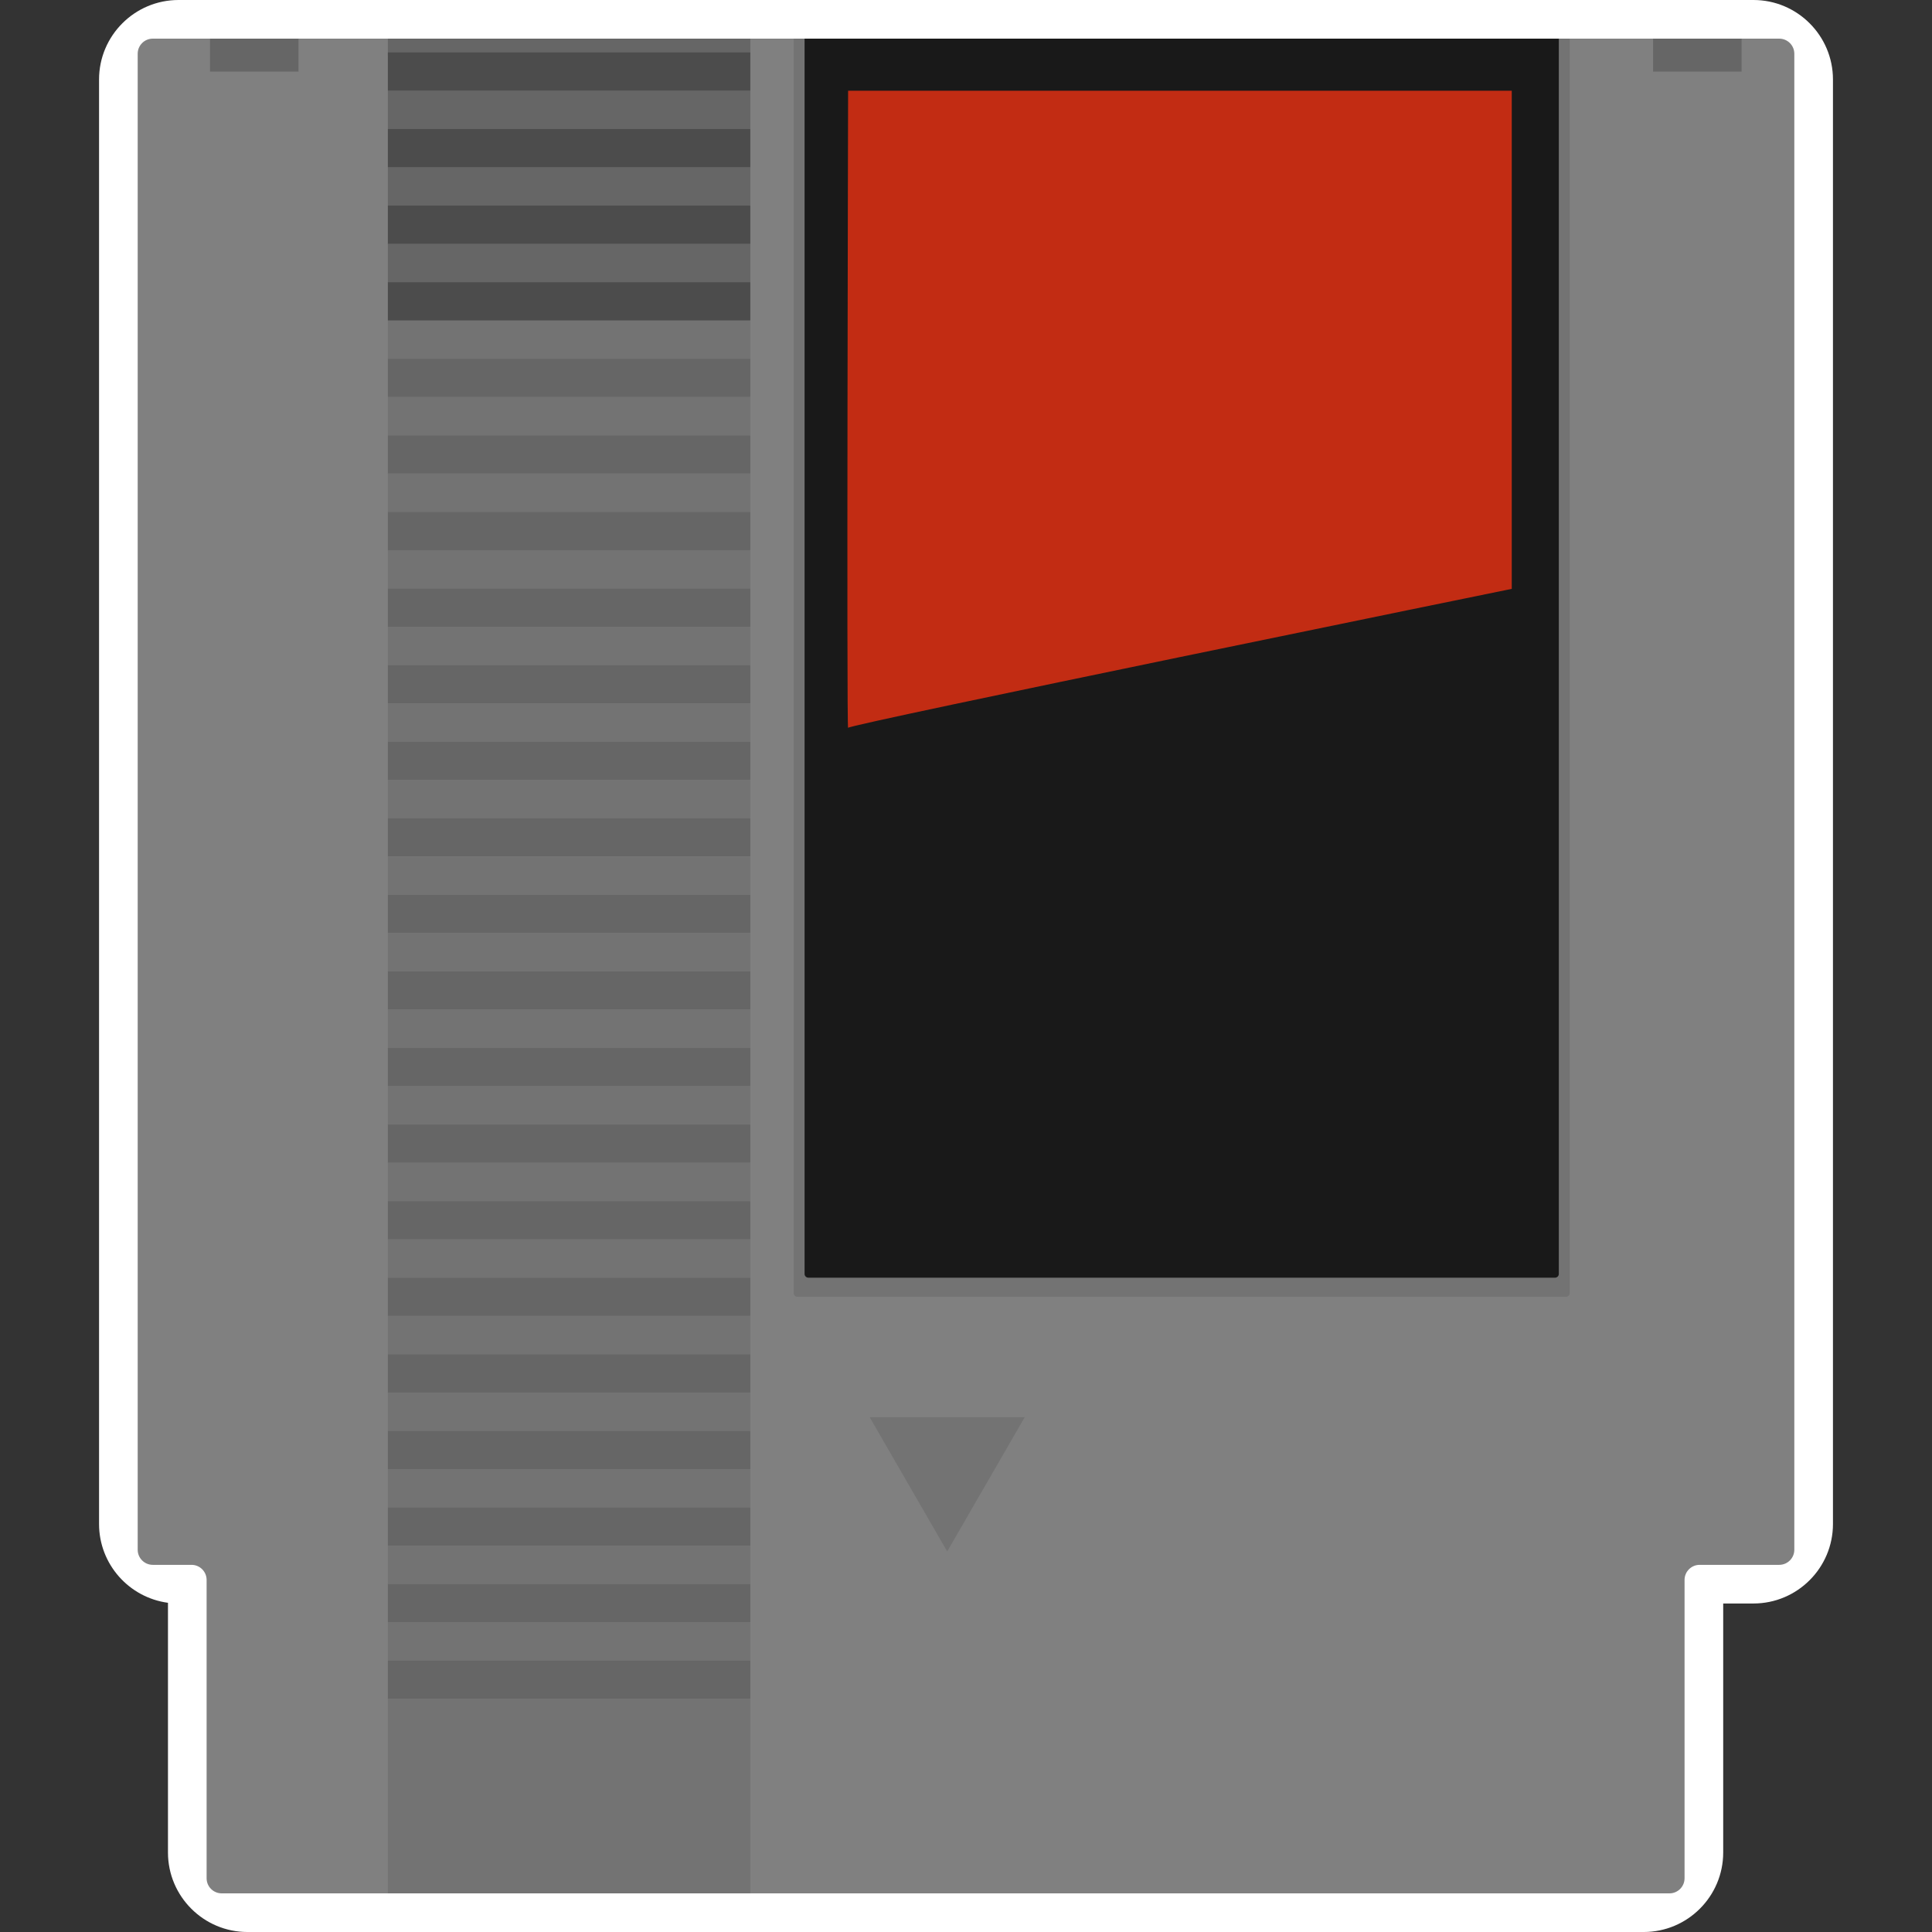 <?xml version="1.0" encoding="UTF-8" standalone="no"?>
<!-- Created with Inkscape (http://www.inkscape.org/) -->

<svg
   xmlns:dc="http://purl.org/dc/elements/1.1/"
   xmlns:cc="http://creativecommons.org/ns#"
   xmlns:rdf="http://www.w3.org/1999/02/22-rdf-syntax-ns#"
   xmlns:svg="http://www.w3.org/2000/svg"
   xmlns="http://www.w3.org/2000/svg"
   xmlns:sodipodi="http://sodipodi.sourceforge.net/DTD/sodipodi-0.dtd"
   xmlns:inkscape="http://www.inkscape.org/namespaces/inkscape"
   id="svg10303"
   version="1.1"
   inkscape:version="0.48.5 r10040"
   width="256"
   height="256"
   xml:space="preserve"
   sodipodi:docname="Nintendo - Nintendo Entertainment System-content.svg"
   inkscape:export-filename="/Users/margetts/Desktop/BAXY RetroActive/png_clean/Nintendo - Nintendo Entertainment System-content.png"
   inkscape:export-xdpi="90"
   inkscape:export-ydpi="90"><rect width="100%" height="100%" fill="#333333" stroke="none"/><defs
     id="defs10307"><clipPath
       clipPathUnits="userSpaceOnUse"
       id="clipPath10317"><path
         d="M 0,512 512,512 512,0 0,0 0,512 z"
         id="path10319"
         inkscape:connector-curvature="0" /></clipPath></defs><sodipodi:namedview
     pagecolor="#ffffff"
     bordercolor="#666666"
     borderopacity="1"
     objecttolerance="10"
     gridtolerance="10"
     guidetolerance="10"
     inkscape:pageopacity="0"
     inkscape:pageshadow="2"
     inkscape:window-width="1676"
     inkscape:window-height="1005"
     id="namedview10305"
     showgrid="false"
     inkscape:zoom="1.315625"
     inkscape:cx="320"
     inkscape:cy="320"
     inkscape:window-x="4"
     inkscape:window-y="1"
     inkscape:window-maximized="1"
     inkscape:current-layer="g10311" /><g
     id="g10311"
     inkscape:groupmode="layer"
     inkscape:label="Nintendo - Nintendo Entertainment System-content"
     transform="matrix(1.25,0,0,-1.25,0,256)"><g
       id="g10313"
       transform="matrix(0.4,0,0,0.4,1.575,0)"><g
         id="g10315"
         clip-path="url(#clipPath10317)"><g
           id="g10321"
           transform="translate(460.752,512)"><path
             d="m 0,0 -417.376,0 c -11.615,0 -21.064,-9.449 -21.064,-21.063 l 0,-382.814 c 0,-10.666 7.968,-19.505 18.265,-20.878 l 0,-66.182 c 0,-11.614 9.449,-21.063 21.063,-21.063 l 370.024,0 c 11.615,0 21.064,9.449 21.064,21.063 l 0,65.997 8.024,0 c 11.614,0 21.063,9.449 21.063,21.063 l 0,382.814 C 21.063,-9.449 11.614,0 0,0"
             style="fill:#ffffff;fill-opacity:1;fill-rule:nonzero;stroke:none"
             id="path10323"
             inkscape:connector-curvature="0" /></g><g
           id="g10325"
           transform="translate(467.575,501.76)"><path
             d="m 0,0 -431.023,0 c -2.209,0 -4,-1.791 -4,-4 l 0,-396.46 c 0,-2.209 1.791,-4 4,-4 l 10.264,0 c 2.21,0 4,-1.791 4,-4 l 0,-79.06 c 0,-2.209 1.791,-4 4,-4 l 383.671,0 c 2.209,0 4,1.791 4,4 l 0,79.06 c 0,2.209 1.791,4 4,4 l 21.088,0 c 2.209,0 4,1.791 4,4 L 4,-4 C 4,-1.791 2.209,0 0,0"
             style="fill:#808080;fill-opacity:1;fill-rule:nonzero;stroke:none"
             id="path10327"
             inkscape:connector-curvature="0" /></g><path
           d="m 194.903,416.928 -96.057,0 0,10.147 96.057,0 0,-10.147 z"
           style="fill:#737373;fill-opacity:1;fill-rule:nonzero;stroke:none"
           id="path10329"
           inkscape:connector-curvature="0" /><path
           d="m 194.903,406.781 -96.057,0 0,10.147 96.057,0 0,-10.147 z"
           style="fill:#666666;fill-opacity:1;fill-rule:nonzero;stroke:none"
           id="path10331"
           inkscape:connector-curvature="0" /><path
           d="m 194.903,437.221 -96.057,0 0,10.147 96.057,0 0,-10.147 z"
           style="fill:#666666;fill-opacity:1;fill-rule:nonzero;stroke:none"
           id="path10333"
           inkscape:connector-curvature="0" /><path
           d="m 194.903,427.075 -96.057,0 0,10.147 96.057,0 0,-10.147 z"
           style="fill:#4c4c4c;fill-opacity:1;fill-rule:nonzero;stroke:none"
           id="path10335"
           inkscape:connector-curvature="0" /><path
           d="m 194.903,457.515 -96.057,0 0,10.147 96.057,0 0,-10.147 z"
           style="fill:#666666;fill-opacity:1;fill-rule:nonzero;stroke:none"
           id="path10337"
           inkscape:connector-curvature="0" /><path
           d="m 194.903,497.395 -96.057,0 0,4.365 96.057,0 0,-4.365 z"
           style="fill:#666666;fill-opacity:1;fill-rule:nonzero;stroke:none"
           id="path10339"
           inkscape:connector-curvature="0" /><path
           d="m 194.903,447.368 -96.057,0 0,10.147 96.057,0 0,-10.147 z"
           style="fill:#4c4c4c;fill-opacity:1;fill-rule:nonzero;stroke:none"
           id="path10341"
           inkscape:connector-curvature="0" /><path
           d="m 194.903,477.809 -96.057,0 0,10.147 96.057,0 0,-10.147 z"
           style="fill:#666666;fill-opacity:1;fill-rule:nonzero;stroke:none"
           id="path10343"
           inkscape:connector-curvature="0" /><path
           d="m 194.903,467.662 -96.057,0 0,10.147 96.057,0 0,-10.147 z"
           style="fill:#4c4c4c;fill-opacity:1;fill-rule:nonzero;stroke:none"
           id="path10345"
           inkscape:connector-curvature="0" /><path
           d="m 194.903,487.956 -96.057,0 0,10.147 96.057,0 0,-10.147 z"
           style="fill:#4c4c4c;fill-opacity:1;fill-rule:nonzero;stroke:none"
           id="path10347"
           inkscape:connector-curvature="0" /><path
           d="m 194.903,396.634 -96.057,0 0,10.147 96.057,0 0,-10.147 z"
           style="fill:#737373;fill-opacity:1;fill-rule:nonzero;stroke:none"
           id="path10349"
           inkscape:connector-curvature="0" /><path
           d="m 194.903,386.487 -96.057,0 0,10.147 96.057,0 0,-10.147 z"
           style="fill:#666666;fill-opacity:1;fill-rule:nonzero;stroke:none"
           id="path10351"
           inkscape:connector-curvature="0" /><path
           d="m 194.903,376.34 -96.057,0 0,10.147 96.057,0 0,-10.147 z"
           style="fill:#737373;fill-opacity:1;fill-rule:nonzero;stroke:none"
           id="path10353"
           inkscape:connector-curvature="0" /><path
           d="m 194.903,366.193 -96.057,0 0,10.147 96.057,0 0,-10.147 z"
           style="fill:#666666;fill-opacity:1;fill-rule:nonzero;stroke:none"
           id="path10355"
           inkscape:connector-curvature="0" /><path
           d="m 194.903,356.046 -96.057,0 0,10.147 96.057,0 0,-10.147 z"
           style="fill:#737373;fill-opacity:1;fill-rule:nonzero;stroke:none"
           id="path10357"
           inkscape:connector-curvature="0" /><path
           d="m 194.903,345.899 -96.057,0 0,10.147 96.057,0 0,-10.147 z"
           style="fill:#666666;fill-opacity:1;fill-rule:nonzero;stroke:none"
           id="path10359"
           inkscape:connector-curvature="0" /><path
           d="m 194.903,335.752 -96.057,0 0,10.147 96.057,0 0,-10.147 z"
           style="fill:#737373;fill-opacity:1;fill-rule:nonzero;stroke:none"
           id="path10361"
           inkscape:connector-curvature="0" /><path
           d="m 194.903,325.605 -96.057,0 0,10.147 96.057,0 0,-10.147 z"
           style="fill:#666666;fill-opacity:1;fill-rule:nonzero;stroke:none"
           id="path10363"
           inkscape:connector-curvature="0" /><path
           d="m 194.903,315.459 -96.057,0 0,10.147 96.057,0 0,-10.147 z"
           style="fill:#737373;fill-opacity:1;fill-rule:nonzero;stroke:none"
           id="path10365"
           inkscape:connector-curvature="0" /><path
           d="m 194.903,305.312 -96.057,0 0,10.147 96.057,0 0,-10.147 z"
           style="fill:#666666;fill-opacity:1;fill-rule:nonzero;stroke:none"
           id="path10367"
           inkscape:connector-curvature="0" /><path
           d="m 194.903,295.165 -96.057,0 0,10.147 96.057,0 0,-10.147 z"
           style="fill:#737373;fill-opacity:1;fill-rule:nonzero;stroke:none"
           id="path10369"
           inkscape:connector-curvature="0" /><path
           d="m 194.903,285.018 -96.057,0 0,10.147 96.057,0 0,-10.147 z"
           style="fill:#666666;fill-opacity:1;fill-rule:nonzero;stroke:none"
           id="path10371"
           inkscape:connector-curvature="0" /><path
           d="m 194.903,274.871 -96.057,0 0,10.147 96.057,0 0,-10.147 z"
           style="fill:#737373;fill-opacity:1;fill-rule:nonzero;stroke:none"
           id="path10373"
           inkscape:connector-curvature="0" /><path
           d="m 194.903,264.724 -96.057,0 0,10.147 96.057,0 0,-10.147 z"
           style="fill:#666666;fill-opacity:1;fill-rule:nonzero;stroke:none"
           id="path10375"
           inkscape:connector-curvature="0" /><path
           d="m 194.903,254.577 -96.057,0 0,10.147 96.057,0 0,-10.147 z"
           style="fill:#737373;fill-opacity:1;fill-rule:nonzero;stroke:none"
           id="path10377"
           inkscape:connector-curvature="0" /><path
           d="m 194.903,244.43 -96.057,0 0,10.147 96.057,0 0,-10.147 z"
           style="fill:#666666;fill-opacity:1;fill-rule:nonzero;stroke:none"
           id="path10379"
           inkscape:connector-curvature="0" /><path
           d="m 194.903,234.283 -96.057,0 0,10.147 96.057,0 0,-10.147 z"
           style="fill:#737373;fill-opacity:1;fill-rule:nonzero;stroke:none"
           id="path10381"
           inkscape:connector-curvature="0" /><path
           d="m 194.903,224.136 -96.057,0 0,10.147 96.057,0 0,-10.147 z"
           style="fill:#666666;fill-opacity:1;fill-rule:nonzero;stroke:none"
           id="path10383"
           inkscape:connector-curvature="0" /><path
           d="m 194.903,213.989 -96.057,0 0,10.147 96.057,0 0,-10.147 z"
           style="fill:#737373;fill-opacity:1;fill-rule:nonzero;stroke:none"
           id="path10385"
           inkscape:connector-curvature="0" /><path
           d="m 194.903,203.843 -96.057,0 0,10.147 96.057,0 0,-10.147 z"
           style="fill:#666666;fill-opacity:1;fill-rule:nonzero;stroke:none"
           id="path10387"
           inkscape:connector-curvature="0" /><path
           d="m 194.903,193.696 -96.057,0 0,10.147 96.057,0 0,-10.147 z"
           style="fill:#737373;fill-opacity:1;fill-rule:nonzero;stroke:none"
           id="path10389"
           inkscape:connector-curvature="0" /><path
           d="m 194.903,183.549 -96.057,0 0,10.147 96.057,0 0,-10.147 z"
           style="fill:#666666;fill-opacity:1;fill-rule:nonzero;stroke:none"
           id="path10391"
           inkscape:connector-curvature="0" /><path
           d="m 194.903,173.402 -96.057,0 0,10.147 96.057,0 0,-10.147 z"
           style="fill:#737373;fill-opacity:1;fill-rule:nonzero;stroke:none"
           id="path10393"
           inkscape:connector-curvature="0" /><path
           d="m 194.903,163.255 -96.057,0 0,10.147 96.057,0 0,-10.147 z"
           style="fill:#666666;fill-opacity:1;fill-rule:nonzero;stroke:none"
           id="path10395"
           inkscape:connector-curvature="0" /><path
           d="m 194.903,153.108 -96.057,0 0,10.147 96.057,0 0,-10.147 z"
           style="fill:#737373;fill-opacity:1;fill-rule:nonzero;stroke:none"
           id="path10397"
           inkscape:connector-curvature="0" /><path
           d="m 194.903,142.961 -96.057,0 0,10.147 96.057,0 0,-10.147 z"
           style="fill:#666666;fill-opacity:1;fill-rule:nonzero;stroke:none"
           id="path10399"
           inkscape:connector-curvature="0" /><path
           d="m 194.903,132.814 -96.057,0 0,10.147 96.057,0 0,-10.147 z"
           style="fill:#737373;fill-opacity:1;fill-rule:nonzero;stroke:none"
           id="path10401"
           inkscape:connector-curvature="0" /><path
           d="m 194.903,122.667 -96.057,0 0,10.147 96.057,0 0,-10.147 z"
           style="fill:#666666;fill-opacity:1;fill-rule:nonzero;stroke:none"
           id="path10403"
           inkscape:connector-curvature="0" /><path
           d="m 194.903,112.52 -96.057,0 0,10.147 96.057,0 0,-10.147 z"
           style="fill:#737373;fill-opacity:1;fill-rule:nonzero;stroke:none"
           id="path10405"
           inkscape:connector-curvature="0" /><path
           d="m 194.903,102.373 -96.057,0 0,10.147 96.057,0 0,-10.147 z"
           style="fill:#666666;fill-opacity:1;fill-rule:nonzero;stroke:none"
           id="path10407"
           inkscape:connector-curvature="0" /><path
           d="m 194.903,92.227 -96.057,0 0,10.147 96.057,0 0,-10.147 z"
           style="fill:#737373;fill-opacity:1;fill-rule:nonzero;stroke:none"
           id="path10409"
           inkscape:connector-curvature="0" /><path
           d="m 194.903,82.08 -96.057,0 0,10.147 96.057,0 0,-10.147 z"
           style="fill:#666666;fill-opacity:1;fill-rule:nonzero;stroke:none"
           id="path10411"
           inkscape:connector-curvature="0" /><path
           d="m 194.903,71.933 -96.057,0 0,10.147 96.057,0 0,-10.147 z"
           style="fill:#737373;fill-opacity:1;fill-rule:nonzero;stroke:none"
           id="path10413"
           inkscape:connector-curvature="0" /><path
           d="m 194.903,61.786 -96.057,0 0,10.147 96.057,0 0,-10.147 z"
           style="fill:#666666;fill-opacity:1;fill-rule:nonzero;stroke:none"
           id="path10415"
           inkscape:connector-curvature="0" /><path
           d="m 194.903,10.24 -96.057,0 0,51.546 96.057,0 0,-51.546 z"
           style="fill:#737373;fill-opacity:1;fill-rule:nonzero;stroke:none"
           id="path10417"
           inkscape:connector-curvature="0" /><g
           id="g10419"
           transform="translate(411.047,168.328)"><path
             d="m 0,0 -203.644,0 c -0.552,0 -1,0.448 -1,1 l 0,332.432 L 1,333.432 1,1 C 1,0.448 0.552,0 0,0"
             style="fill:#737373;fill-opacity:1;fill-rule:nonzero;stroke:none"
             id="path10421"
             inkscape:connector-curvature="0" /></g><g
           id="g10423"
           transform="translate(408.166,173.402)"><path
             d="m 0,0 -197.881,0 c -0.553,0 -1,0.448 -1,1 l 0,327.358 L 1,328.358 1,1 C 1,0.448 0.552,0 0,0"
             style="fill:#191919;fill-opacity:1;fill-rule:nonzero;stroke:none"
             id="path10425"
             inkscape:connector-curvature="0" /></g><path
           d="m 457.595,493.029 -23.451,0 0,8.731 23.451,0 0,-8.731 z"
           style="fill:#666666;fill-opacity:1;fill-rule:nonzero;stroke:none"
           id="path10427"
           inkscape:connector-curvature="0" /><path
           d="m 75.17,493.029 -23.451,0 0,8.731 23.451,0 0,-8.731 z"
           style="fill:#666666;fill-opacity:1;fill-rule:nonzero;stroke:none"
           id="path10429"
           inkscape:connector-curvature="0" /><g
           id="g10431"
           transform="translate(247.079,100.845)"><path
             d="m 0,0 -20.544,35.584 41.088,0 L 0,0 z"
             style="fill:#737373;fill-opacity:1;fill-rule:nonzero;stroke:none"
             id="path10433"
             inkscape:connector-curvature="0" /></g><g
           id="g10435"
           transform="translate(220.82,487.956)"><path
             d="m 0,0 c 0,0 -0.43,-169.803 0,-168.833 0.43,0.971 175.874,36.822 175.874,36.822 L 175.874,0 0,0 z"
             style="fill:#c22c13;fill-opacity:1;fill-rule:nonzero;stroke:none"
             id="path10437"
             inkscape:connector-curvature="0" /></g></g></g></g></svg>